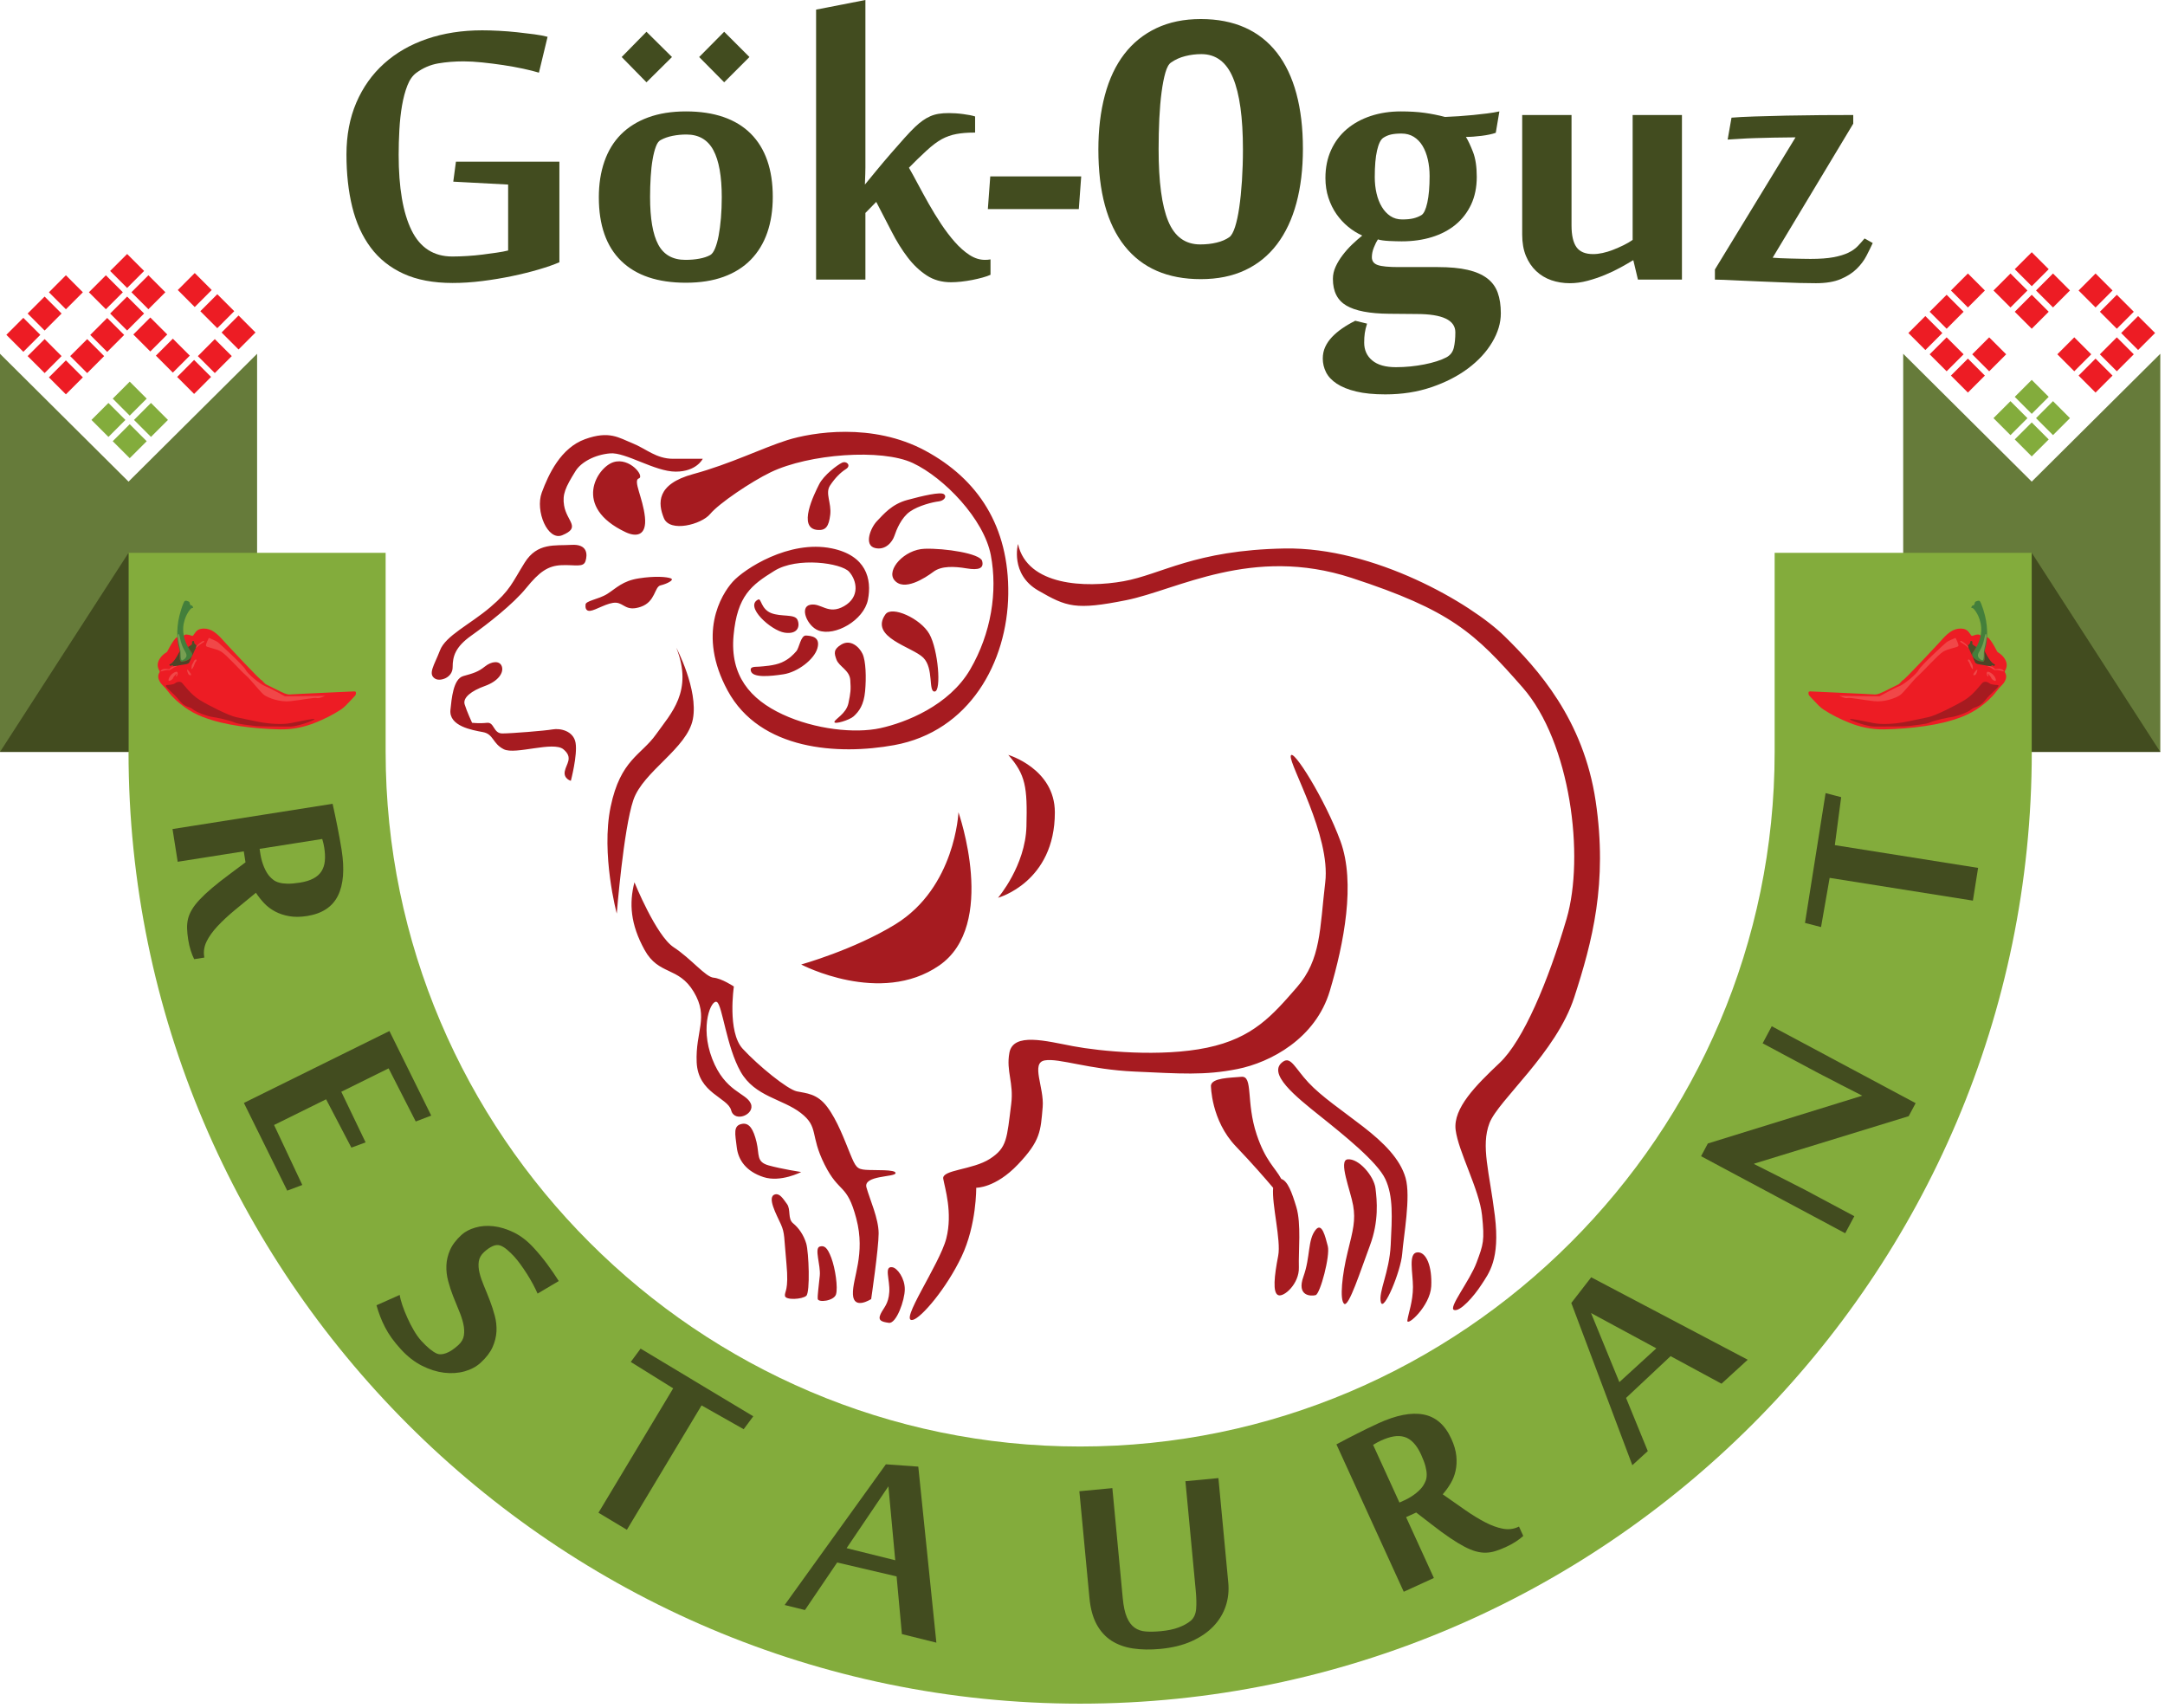 <svg width="341" height="269" viewBox="0 0 341 269" fill="none" xmlns="http://www.w3.org/2000/svg">
<path fill-rule="evenodd" clip-rule="evenodd" d="M0 55.715V118.416H40.495V55.715L20.245 75.847L0 55.715Z" fill="#667B3A"/>
<path fill-rule="evenodd" clip-rule="evenodd" d="M299.765 55.715V118.416H340.26V55.715L320.009 75.847L299.765 55.715Z" fill="#667B3A"/>
<path d="M80.034 29.065L71.393 28.609L71.812 25.464H88.107V41.304C87.221 41.684 86.135 42.061 84.846 42.44C83.557 42.82 82.156 43.167 80.641 43.483C79.125 43.8 77.565 44.057 75.961 44.26C74.357 44.461 72.797 44.563 71.281 44.563C68.25 44.563 65.672 44.076 63.55 43.104C61.427 42.131 59.703 40.755 58.378 38.973C57.052 37.192 56.086 35.065 55.479 32.588C54.872 30.113 54.57 27.359 54.57 24.327C54.57 21.297 55.089 18.575 56.122 16.161C57.159 13.749 58.617 11.695 60.5 10.004C62.38 8.312 64.635 7.017 67.263 6.12C69.891 5.224 72.784 4.775 75.943 4.775C76.724 4.775 77.602 4.8 78.576 4.851C79.547 4.901 80.508 4.976 81.456 5.079C82.404 5.179 83.299 5.287 84.146 5.4C84.992 5.515 85.693 5.645 86.247 5.797L84.885 11.444C84.227 11.243 83.401 11.033 82.404 10.819C81.404 10.604 80.357 10.416 79.258 10.249C78.159 10.085 77.06 9.948 75.961 9.833C74.862 9.72 73.883 9.663 73.023 9.663C71.609 9.663 70.276 9.771 69.026 9.984C67.776 10.2 66.62 10.697 65.56 11.481C64.977 11.912 64.51 12.58 64.156 13.491C63.802 14.399 63.526 15.443 63.323 16.616C63.12 17.791 62.982 19.055 62.906 20.407C62.831 21.757 62.792 23.077 62.792 24.367C62.792 29.544 63.469 33.511 64.82 36.264C66.172 39.019 68.312 40.395 71.242 40.395C71.977 40.395 72.753 40.369 73.573 40.317C74.393 40.268 75.203 40.192 75.997 40.092C76.794 39.991 77.539 39.889 78.234 39.788C78.93 39.688 79.529 39.575 80.034 39.448V29.065Z" fill="#424C1F"/>
<path d="M114.063 5.001L118.042 8.98L114.063 12.96L110.122 8.98L114.063 5.001ZM102.391 31.036C102.391 34.42 102.82 36.916 103.68 38.519C104.539 40.124 105.966 40.924 107.961 40.924C108.745 40.924 109.477 40.864 110.159 40.735C110.841 40.609 111.409 40.419 111.865 40.167C112.143 40.016 112.396 39.668 112.622 39.125C112.849 38.583 113.039 37.907 113.193 37.097C113.344 36.291 113.464 35.369 113.552 34.332C113.638 33.296 113.682 32.209 113.682 31.072C113.682 27.763 113.242 25.289 112.357 23.645C111.471 22.004 110.057 21.183 108.115 21.183C107.38 21.183 106.661 21.252 105.953 21.391C105.245 21.531 104.615 21.749 104.06 22.053C103.755 22.204 103.503 22.553 103.302 23.096C103.099 23.64 102.927 24.315 102.789 25.124C102.648 25.932 102.549 26.847 102.487 27.869C102.422 28.895 102.391 29.948 102.391 31.036ZM101.823 5.001L105.841 8.98L101.823 12.96L97.919 8.98L101.823 5.001ZM108.036 44.525C103.591 44.525 100.193 43.383 97.844 41.096C95.495 38.809 94.32 35.468 94.32 31.072C94.32 29.001 94.609 27.127 95.193 25.445C95.773 23.765 96.638 22.345 97.786 21.183C98.938 20.021 100.37 19.124 102.089 18.492C103.807 17.861 105.789 17.545 108.036 17.545C110.286 17.545 112.263 17.843 113.969 18.435C115.675 19.028 117.099 19.901 118.25 21.049C119.398 22.2 120.266 23.608 120.846 25.275C121.427 26.943 121.716 28.849 121.716 30.996C121.716 33.093 121.427 34.976 120.846 36.643C120.266 38.309 119.398 39.731 118.25 40.907C117.099 42.08 115.675 42.979 113.969 43.596C112.263 44.216 110.286 44.525 108.036 44.525Z" fill="#424C1F"/>
<path d="M136.307 44.033H128.539V1.516L136.307 1.14441e-05V25.653C136.307 25.804 136.307 26.045 136.307 26.373C136.307 26.703 136.3 27.044 136.287 27.397C136.276 27.752 136.263 28.079 136.251 28.381C136.237 28.685 136.229 28.913 136.229 29.065C136.787 28.381 137.424 27.605 138.143 26.735C138.864 25.861 139.596 24.997 140.344 24.137C141.088 23.28 141.795 22.479 142.464 21.731C143.133 20.987 143.695 20.4 144.151 19.969C144.581 19.567 144.984 19.231 145.361 18.967C145.743 18.7 146.133 18.479 146.536 18.303C146.943 18.125 147.377 17.999 147.844 17.924C148.312 17.847 148.849 17.809 149.456 17.809C149.784 17.809 150.143 17.823 150.536 17.847C150.927 17.872 151.312 17.912 151.693 17.963C152.071 18.013 152.424 18.071 152.752 18.131C153.081 18.195 153.36 18.264 153.585 18.341V20.88H153.435C152.375 20.88 151.44 20.956 150.631 21.107C149.82 21.257 149.065 21.524 148.357 21.903C147.648 22.281 146.836 22.895 145.915 23.74C144.989 24.587 144.076 25.479 143.164 26.412C143.571 27.119 144.036 27.971 144.568 28.969C145.099 29.968 145.667 31.004 146.273 32.076C146.88 33.151 147.528 34.212 148.224 35.26C148.919 36.308 149.639 37.255 150.383 38.101C151.131 38.949 151.901 39.631 152.695 40.148C153.492 40.667 154.305 40.924 155.14 40.924C155.265 40.924 155.412 40.919 155.576 40.907C155.74 40.893 155.883 40.875 156.011 40.849V43.275C155.683 43.425 155.265 43.572 154.76 43.709C154.255 43.849 153.711 43.975 153.131 44.091C152.549 44.203 151.969 44.291 151.388 44.355C150.807 44.416 150.276 44.449 149.797 44.449C148.331 44.449 147.049 44.091 145.951 43.369C144.852 42.648 143.852 41.703 142.956 40.525C142.06 39.352 141.219 38.001 140.437 36.473C139.653 34.944 138.847 33.384 138.013 31.793L136.307 33.536V44.033Z" fill="#424C1F"/>
<path d="M155.593 32.929L155.973 27.776H170.297L169.919 32.929H155.593Z" fill="#424C1F"/>
<path d="M220.853 34.559C221.559 34.559 222.148 34.503 222.613 34.388C223.08 34.275 223.504 34.104 223.885 33.876C224.263 33.649 224.572 32.992 224.812 31.907C225.052 30.82 225.171 29.429 225.171 27.739C225.171 26.803 225.077 25.925 224.888 25.105C224.697 24.284 224.421 23.571 224.055 22.964C223.687 22.357 223.225 21.884 222.671 21.541C222.113 21.2 221.471 21.031 220.739 21.031C220.08 21.031 219.533 21.083 219.091 21.183C218.648 21.284 218.239 21.461 217.859 21.713C217.455 21.991 217.132 22.655 216.892 23.703C216.651 24.749 216.533 26.147 216.533 27.889C216.533 28.8 216.627 29.657 216.817 30.467C217.004 31.275 217.283 31.981 217.651 32.588C218.015 33.195 218.465 33.675 218.995 34.028C219.525 34.381 220.145 34.559 220.853 34.559ZM218.197 62.108C216.38 62.108 214.845 61.956 213.596 61.652C212.345 61.351 211.328 60.939 210.547 60.421C209.763 59.904 209.2 59.303 208.859 58.621C208.517 57.94 208.345 57.219 208.345 56.463C208.345 55.803 208.473 55.197 208.725 54.643C208.979 54.087 209.333 53.569 209.788 53.088C210.241 52.609 210.777 52.153 211.397 51.724C212.017 51.296 212.705 50.891 213.463 50.512L215.32 50.968C215.143 51.523 215.023 52.023 214.96 52.464C214.895 52.905 214.867 53.405 214.867 53.961C214.867 55.123 215.288 56.057 216.135 56.764C216.981 57.471 218.223 57.825 219.867 57.825C220.624 57.825 221.383 57.788 222.14 57.712C222.897 57.636 223.629 57.528 224.337 57.389C225.044 57.252 225.697 57.087 226.288 56.897C226.883 56.707 227.395 56.5 227.825 56.272C228.432 55.944 228.817 55.444 228.981 54.775C229.143 54.105 229.225 53.291 229.225 52.332C229.225 50.411 227.192 49.451 223.127 49.451L218.804 49.413C215.723 49.388 213.476 48.959 212.061 48.124C210.645 47.292 209.94 45.889 209.94 43.919C209.94 43.261 210.083 42.619 210.375 41.987C210.664 41.355 211.039 40.743 211.495 40.148C211.947 39.556 212.444 38.999 212.989 38.48C213.533 37.964 214.056 37.503 214.561 37.097C213.777 36.745 213.039 36.284 212.345 35.715C211.651 35.145 211.039 34.483 210.507 33.725C209.976 32.968 209.555 32.109 209.236 31.148C208.921 30.189 208.763 29.153 208.763 28.041C208.763 26.4 209.059 24.928 209.656 23.628C210.247 22.325 211.077 21.227 212.137 20.329C213.197 19.433 214.452 18.745 215.905 18.264C217.361 17.785 218.932 17.545 220.624 17.545C222.039 17.545 223.291 17.62 224.375 17.771C225.463 17.924 226.536 18.137 227.596 18.416C228.28 18.391 229 18.352 229.757 18.303C230.515 18.252 231.273 18.189 232.031 18.113C232.788 18.036 233.52 17.956 234.228 17.867C234.937 17.779 235.58 17.672 236.161 17.545L235.593 20.916C235.009 21.12 234.265 21.277 233.356 21.391C232.447 21.505 231.627 21.563 230.895 21.563C231.247 22.141 231.621 22.937 232.012 23.948C232.403 24.959 232.599 26.26 232.599 27.852C232.599 29.493 232.301 30.947 231.711 32.209C231.113 33.473 230.293 34.536 229.247 35.393C228.197 36.252 226.952 36.903 225.512 37.345C224.072 37.787 222.495 38.007 220.776 38.007C220.219 38.007 219.564 37.987 218.804 37.951C218.049 37.913 217.455 37.831 217.025 37.704C216.823 38.007 216.613 38.424 216.4 38.955C216.184 39.484 216.077 40.003 216.077 40.508C216.077 41.115 216.388 41.525 217.004 41.74C217.624 41.955 218.719 42.061 220.283 42.061H226.46C228.331 42.061 229.895 42.207 231.159 42.497C232.421 42.788 233.444 43.231 234.228 43.824C235.009 44.416 235.567 45.169 235.895 46.079C236.223 46.988 236.389 48.075 236.389 49.339C236.389 50.852 235.935 52.375 235.025 53.904C234.116 55.432 232.851 56.803 231.236 58.013C229.616 59.228 227.697 60.212 225.476 60.971C223.252 61.729 220.828 62.108 218.197 62.108Z" fill="#424C1F"/>
<path d="M247.525 18.113V35.507C247.525 37.047 247.783 38.185 248.299 38.916C248.82 39.649 249.697 40.016 250.935 40.016C251.389 40.016 251.883 39.959 252.411 39.845C252.943 39.731 253.487 39.567 254.041 39.352C254.596 39.137 255.145 38.897 255.689 38.631C256.233 38.367 256.719 38.083 257.151 37.78V18.113H264.916V44.033H257.984L257.263 41H257.187C256.656 41.329 256.012 41.703 255.252 42.119C254.497 42.536 253.676 42.928 252.791 43.293C251.905 43.66 250.992 43.969 250.044 44.221C249.096 44.473 248.168 44.6 247.26 44.6C246.223 44.6 245.252 44.441 244.34 44.127C243.432 43.812 242.635 43.331 241.952 42.685C241.271 42.043 240.736 41.247 240.343 40.301C239.952 39.352 239.755 38.235 239.755 36.947V18.113H247.525Z" fill="#424C1F"/>
<path d="M272.723 18.531C273.609 18.455 274.82 18.391 276.361 18.341C277.903 18.289 279.567 18.245 281.364 18.207C283.156 18.171 284.981 18.145 286.837 18.131C288.695 18.12 290.383 18.113 291.897 18.113V19.476L279.205 40.583C279.455 40.609 279.848 40.635 280.377 40.66C280.908 40.685 281.471 40.704 282.064 40.716C282.659 40.729 283.233 40.743 283.788 40.755C284.343 40.768 284.799 40.773 285.153 40.773C286.643 40.773 287.856 40.685 288.788 40.508C289.725 40.332 290.497 40.097 291.104 39.807C291.708 39.517 292.2 39.177 292.58 38.784C292.957 38.393 293.325 37.981 293.679 37.553L294.965 38.272C294.689 38.879 294.361 39.548 293.981 40.281C293.604 41.013 293.085 41.703 292.427 42.347C291.771 42.991 290.932 43.525 289.908 43.956C288.885 44.385 287.591 44.6 286.023 44.6C285.291 44.6 284.419 44.588 283.408 44.563C282.397 44.537 281.351 44.499 280.265 44.449C279.179 44.399 278.091 44.355 277.007 44.316C275.919 44.279 274.908 44.233 273.973 44.184C273.039 44.133 272.231 44.095 271.549 44.071C270.867 44.044 270.388 44.033 270.109 44.033V42.44L282.804 21.636H282.309C281.276 21.636 280.257 21.649 279.26 21.676C278.263 21.7 277.323 21.725 276.437 21.749C275.552 21.776 274.744 21.813 274.012 21.864C273.277 21.916 272.648 21.953 272.116 21.979L272.723 18.531Z" fill="#424C1F"/>
<path fill-rule="evenodd" clip-rule="evenodd" d="M320.015 118.416C320.015 200.948 252.667 268.297 170.128 268.297C87.596 268.297 20.245 200.948 20.245 118.416V87.061H60.74V118.416C60.74 178.595 109.945 227.8 170.128 227.8C230.315 227.8 279.517 178.595 279.517 118.416V87.061H320.015V118.416Z" fill="#83AC3C"/>
<path d="M41.026 134.568C41.143 135.291 41.339 135.972 41.614 136.612C41.893 137.248 42.193 137.737 42.516 138.073C42.68 138.25 42.87 138.423 43.091 138.589C43.31 138.759 43.602 138.893 43.964 138.996C44.325 139.1 44.768 139.155 45.292 139.167C45.815 139.174 46.464 139.12 47.237 138.999C48.091 138.866 48.8 138.647 49.359 138.347C49.919 138.048 50.346 137.669 50.633 137.212C50.925 136.753 51.102 136.217 51.161 135.599C51.227 134.981 51.195 134.277 51.07 133.489C51.044 133.307 51 133.088 50.943 132.827C50.883 132.568 50.82 132.333 50.753 132.124L40.888 133.68L41.026 134.568ZM38.669 135.8L38.396 134.073L27.987 135.713L27.174 130.56L52.386 126.584C52.497 127.088 52.617 127.637 52.745 128.232C52.872 128.828 53 129.44 53.122 130.068C53.25 130.697 53.37 131.336 53.487 131.983C53.607 132.631 53.711 133.249 53.807 133.841C54.289 136.901 54.096 139.308 53.227 141.06C52.357 142.816 50.737 143.881 48.37 144.256C47.32 144.42 46.375 144.431 45.542 144.281C44.711 144.136 43.969 143.886 43.315 143.535C42.659 143.183 42.089 142.75 41.604 142.238C41.122 141.724 40.688 141.174 40.31 140.595C39.13 141.557 38.018 142.469 36.974 143.333C35.932 144.199 35.031 145.035 34.276 145.844C33.518 146.655 32.943 147.453 32.552 148.24C32.164 149.027 32.034 149.824 32.159 150.631L32.185 150.8L30.583 151.053C30.388 150.666 30.206 150.212 30.042 149.699C29.875 149.185 29.742 148.6 29.636 147.944C29.539 147.319 29.482 146.74 29.466 146.212C29.451 145.683 29.503 145.18 29.617 144.696C29.737 144.215 29.943 143.724 30.237 143.232C30.526 142.74 30.935 142.217 31.453 141.666C31.974 141.111 32.622 140.5 33.404 139.839C34.185 139.178 35.125 138.439 36.229 137.623L38.669 135.8Z" fill="#424C1F"/>
<path d="M45.242 187.505L38.414 173.693L61.336 162.368L67.919 175.685L65.482 176.615L61.208 168.25L53.755 171.933L57.583 179.904L55.344 180.732L51.362 173.12L43.167 177.167L47.612 186.612L45.242 187.505Z" fill="#424C1F"/>
<path d="M75.708 214.603C75.021 215.229 74.172 215.685 73.164 215.967C72.156 216.245 71.081 216.316 69.94 216.178C68.797 216.037 67.638 215.672 66.461 215.079C65.286 214.485 64.18 213.623 63.146 212.493C62.583 211.881 62.102 211.289 61.695 210.724C61.289 210.16 60.94 209.592 60.648 209.024C60.354 208.459 60.099 207.891 59.883 207.321C59.664 206.753 59.469 206.166 59.297 205.556L62.956 203.931C63.018 204.371 63.161 204.912 63.378 205.557C63.599 206.204 63.862 206.866 64.169 207.545C64.471 208.224 64.815 208.889 65.193 209.535C65.57 210.183 65.966 210.727 66.367 211.167C67.299 212.188 68.115 212.855 68.807 213.167C69.188 213.336 69.677 213.313 70.268 213.1C70.859 212.884 71.508 212.453 72.208 211.813C72.698 211.362 72.984 210.857 73.068 210.297C73.151 209.735 73.12 209.128 72.974 208.472C72.826 207.816 72.596 207.123 72.286 206.391C71.977 205.66 71.672 204.907 71.37 204.133C71.068 203.36 70.807 202.562 70.591 201.748C70.372 200.933 70.279 200.115 70.31 199.295C70.341 198.48 70.531 197.666 70.885 196.855C71.237 196.048 71.838 195.256 72.685 194.48C73.237 193.972 73.958 193.589 74.849 193.329C75.74 193.066 76.698 192.993 77.732 193.111C78.763 193.224 79.828 193.553 80.932 194.089C82.031 194.625 83.078 195.436 84.065 196.516C84.867 197.389 85.583 198.259 86.224 199.131C86.865 200 87.458 200.873 88.01 201.743L84.672 203.717C84.464 203.25 84.221 202.748 83.932 202.209C83.643 201.672 83.331 201.141 82.997 200.615C82.659 200.084 82.315 199.584 81.974 199.112C81.628 198.639 81.307 198.232 81.003 197.901C80.677 197.545 80.315 197.193 79.914 196.847C79.518 196.5 79.141 196.267 78.784 196.144C78.419 196.019 78.026 196.057 77.591 196.25C77.162 196.444 76.708 196.753 76.242 197.18C75.766 197.62 75.487 198.115 75.409 198.672C75.333 199.227 75.372 199.829 75.531 200.472C75.693 201.115 75.927 201.803 76.237 202.535C76.547 203.267 76.852 204.027 77.154 204.811C77.456 205.597 77.716 206.396 77.932 207.215C78.151 208.029 78.237 208.852 78.198 209.683C78.151 210.511 77.945 211.339 77.576 212.166C77.201 212.991 76.581 213.803 75.708 214.603Z" fill="#424C1F"/>
<path d="M94.263 238.227L106.029 218.639L99.349 214.483L100.898 212.384L118.646 223.043L117.135 225.076L110.5 221.327L98.737 240.915L94.263 238.227Z" fill="#424C1F"/>
<path d="M141.005 245.712L139.929 234.071L133.344 243.811L141.005 245.712ZM142.055 257.341L141.219 248.259L131.857 246.066L126.784 253.553L123.586 252.761L139.531 230.603L144.636 230.969L147.484 258.691L142.055 257.341Z" fill="#424C1F"/>
<path d="M193.059 252.931C192.668 254.105 192.028 255.162 191.137 256.1C190.249 257.035 189.107 257.821 187.713 258.453C186.317 259.086 184.667 259.493 182.76 259.674C181.184 259.824 179.749 259.797 178.452 259.605C177.156 259.409 176.025 259 175.064 258.384C174.101 257.761 173.323 256.904 172.725 255.805C172.129 254.709 171.755 253.329 171.596 251.674L170.005 234.844L175.203 234.355L176.84 251.68C176.96 252.956 177.173 253.961 177.487 254.691C177.796 255.423 178.2 255.964 178.695 256.321C179.187 256.674 179.777 256.881 180.468 256.931C181.159 256.983 181.952 256.967 182.848 256.881C183.943 256.778 184.877 256.584 185.651 256.29C186.427 256 187.061 255.647 187.559 255.232C188.052 254.803 188.331 254.185 188.4 253.386C188.463 252.584 188.444 251.62 188.337 250.493L186.711 233.267L191.908 232.774L193.463 249.256C193.583 250.532 193.449 251.759 193.059 252.931Z" fill="#424C1F"/>
<path d="M221.233 236.256C221.903 235.948 222.507 235.579 223.047 235.139C223.585 234.702 223.976 234.279 224.213 233.879C224.337 233.672 224.455 233.444 224.556 233.185C224.659 232.931 224.711 232.612 224.713 232.235C224.716 231.86 224.651 231.42 224.517 230.912C224.388 230.404 224.159 229.795 223.833 229.081C223.476 228.295 223.075 227.672 222.637 227.215C222.2 226.756 221.721 226.445 221.2 226.292C220.679 226.136 220.113 226.111 219.501 226.215C218.892 226.319 218.223 226.54 217.5 226.871C217.333 226.948 217.132 227.05 216.897 227.174C216.661 227.3 216.449 227.423 216.271 227.543L220.421 236.628L221.233 236.256ZM223.059 238.196L221.468 238.923L225.845 248.505L221.099 250.674L210.495 227.464C210.947 227.22 211.447 226.953 211.984 226.672C212.523 226.39 213.077 226.105 213.653 225.816C214.223 225.524 214.804 225.238 215.397 224.948C215.987 224.66 216.556 224.391 217.101 224.144C219.919 222.855 222.288 222.393 224.213 222.761C226.135 223.126 227.599 224.399 228.591 226.579C229.036 227.548 229.296 228.453 229.38 229.295C229.463 230.133 229.421 230.917 229.257 231.641C229.099 232.366 228.831 233.032 228.465 233.636C228.107 234.243 227.695 234.805 227.236 235.327C228.479 236.204 229.659 237.029 230.771 237.803C231.88 238.573 232.929 239.217 233.916 239.729C234.897 240.24 235.825 240.576 236.684 240.74C237.544 240.904 238.348 240.819 239.091 240.48L239.249 240.407L239.924 241.884C239.601 242.178 239.213 242.472 238.763 242.769C238.312 243.066 237.785 243.352 237.181 243.631C236.604 243.893 236.064 244.103 235.559 244.261C235.055 244.42 234.555 244.505 234.056 244.521C233.561 244.538 233.039 244.469 232.487 244.321C231.932 244.172 231.317 243.92 230.643 243.568C229.973 243.217 229.213 242.756 228.364 242.18C227.515 241.608 226.552 240.902 225.473 240.057L223.059 238.196Z" fill="#424C1F"/>
<path d="M152.243 89.51C154.159 89.83 155.011 89.51 154.691 88.338C154.37 87.166 148.831 86.316 145.636 86.421C142.438 86.528 139.599 89.726 140.842 91.324C142.334 93.24 145.743 91.002 147.019 90.045C148.298 89.085 150.323 89.192 152.243 89.51ZM139.456 96.757C136.899 100.38 143.716 101.87 145.422 103.574C147.126 105.278 146.167 109.008 147.232 108.902C148.3 108.796 147.766 102.296 146.38 99.845C144.995 97.396 140.456 95.338 139.456 96.757ZM123.581 99.633C125.712 99.952 126.032 98.566 125.605 97.608C125.18 96.649 123.047 97.182 121.448 96.544C119.852 95.904 119.907 94.182 119.425 94.412C117.188 95.478 121.448 99.313 123.581 99.633ZM204.179 190.086C203.487 187.8 202.826 185.977 201.81 185.662C200.838 183.857 199.326 182.853 197.93 178.662C196.216 173.519 197.416 169.405 195.528 169.577C193.643 169.745 190.9 169.745 190.728 170.946C190.728 170.946 190.727 176.433 194.671 180.548C197.228 183.217 199.346 185.66 200.526 187.056C200.296 189.704 201.796 195.313 201.323 197.758C200.7 200.954 200.424 203.592 201.323 203.962C202.219 204.334 204.662 202.154 204.58 199.597C204.5 197.04 204.979 192.725 204.179 190.086ZM100.62 75.34C101.579 75.02 99.183 71.984 96.626 72.782C94.068 73.582 90.073 79.816 98.542 83.81C100.159 84.573 101.899 84.449 101.579 81.413C101.258 78.377 99.662 75.658 100.62 75.34ZM157.196 141.383C157.196 141.383 166.162 138.946 166.146 127.92C166.134 121.03 158.808 118.885 158.808 118.885C161.542 121.997 161.831 123.924 161.67 130.136C161.511 136.346 157.196 141.383 157.196 141.383ZM141.022 145.564C134.5 149.574 126.191 151.892 126.191 151.892C126.191 151.892 138.656 158.444 147.924 152.053C157.196 145.66 150.962 127.92 150.962 127.92C150.962 127.92 150.482 139.745 141.022 145.564ZM207.216 193.683C205.94 195.282 206.419 197.917 205.299 201.034C204.179 204.152 206.498 204.152 207.216 203.962C207.938 203.774 209.534 197.758 209.135 196.241C208.734 194.722 208.211 192.441 207.216 193.683ZM223.268 197.222C221.75 197.302 222.55 200.417 222.55 202.686C222.55 204.954 221.831 206.811 221.67 207.93C221.51 209.048 225.266 205.69 225.427 202.577C225.586 199.46 224.662 197.149 223.268 197.222ZM212.258 182.577C210.75 182.736 212.731 187.529 213.13 189.848C213.531 192.165 213.13 193.683 212.258 197.199C211.391 200.714 210.976 204.678 211.703 205.318C212.432 205.957 214.328 199.995 215.768 196.16C217.206 192.324 216.886 189.048 216.646 187.132C216.406 185.214 214.01 182.392 212.258 182.577ZM214.676 177.411C211.372 174.853 208.176 172.722 206.086 170.485C203.995 168.245 203.331 166.348 202.104 167.181C199.44 168.993 204.127 172.722 207.856 175.704C211.588 178.689 216.914 182.949 218.192 185.67C219.471 188.392 219.258 191.686 219.044 196.056C218.831 200.422 217.07 203.464 217.498 205.085C217.924 206.709 220.64 200.209 220.856 197.438C221.067 194.668 222.239 188.49 221.388 185.506C220.534 182.524 217.979 179.965 214.676 177.411ZM247.952 157.061C250.791 148.321 253.244 139.053 251.326 126.161C249.408 113.269 242.164 105.278 236.943 100.164C231.722 95.052 216.487 86.121 202.315 86.377C188.143 86.633 182.922 90.47 176.958 91.536C170.992 92.601 161.826 92.28 160.336 85.674C160.336 85.674 159.058 90.424 163.534 93.002C168.008 95.582 169.394 96.116 177.386 94.517C185.375 92.92 197.2 85.888 212.864 91.002C228.526 96.116 232.255 99.632 239.82 108.262C247.383 116.892 249.619 134.897 246.744 144.699C243.867 154.504 239.927 163.878 236.195 167.394C232.468 170.911 228.843 174.532 229.271 177.941C229.695 181.353 233 187.316 233.427 191.365C233.851 195.414 233.638 195.946 232.572 198.824C231.51 201.701 228.064 205.977 229.023 206.297C229.982 206.617 232.148 204.152 233.32 202.34C234.49 200.529 236.302 198.397 235.45 191.472C234.599 184.548 233.214 180.501 234.599 176.876C235.984 173.253 245.115 165.795 247.952 157.061ZM209.455 156.048C211.692 148.534 213.531 139.026 211.132 132.474C208.734 125.921 203.542 117.612 203.302 119.049C203.062 120.488 209.615 131.594 208.734 138.946C207.856 146.299 208.096 151.092 204.26 155.488C200.424 159.883 197.388 163.477 190.116 164.995C182.846 166.514 173.258 165.556 169.02 164.756C164.787 163.96 159.584 162.524 158.982 165.805C158.451 168.717 159.694 170.512 159.274 173.84C158.579 179.34 158.634 180.738 155.918 182.495C153.2 184.253 148.323 184.204 148.566 185.629C148.806 187.05 150.084 190.966 149.044 195.042C148.006 199.118 141.415 208.488 143.811 207.85C145.131 207.499 149.044 202.952 151.44 197.917C153.839 192.883 153.76 187.05 153.76 187.05C153.76 187.05 156.766 187.132 160.336 183.376C163.907 179.621 163.902 178.118 164.227 174.345C164.492 171.282 162.311 167.394 164.547 166.995C166.784 166.594 171.5 168.433 178.69 168.753C185.883 169.072 189.719 169.392 194.911 168.353C200.107 167.313 207.216 163.558 209.455 156.048ZM140.56 199.57C139.18 199.348 140.196 201.537 140.068 203.472C139.94 205.409 139.18 205.916 138.703 206.93C138.23 207.946 138.831 208.169 140.006 208.325C141.178 208.482 142.511 204.773 142.511 203.028C142.511 201.283 141.328 199.694 140.56 199.57ZM129.12 196.311C128.217 196.569 129.282 199.25 129.12 200.902C128.962 202.553 128.748 203.938 128.8 204.553C128.855 205.168 131.358 204.897 131.678 203.832C131.998 202.766 131.571 199.782 130.932 198.078C130.292 196.373 129.795 196.121 129.12 196.311ZM124.912 192.644C124.032 191.925 124.592 190.488 123.954 189.607C123.313 188.73 122.816 187.933 122.115 188.089C120.678 188.411 122.355 191.365 122.995 192.805C123.633 194.244 123.474 194.802 123.873 199.037C124.271 203.272 123.553 203.353 123.633 204.072C123.714 204.79 126.35 204.632 126.99 204.072C127.628 203.512 127.389 197.199 126.99 195.842C126.589 194.482 125.79 193.362 124.912 192.644ZM126.191 184.574C126.191 184.574 123.074 184.094 121.076 183.534C119.079 182.974 119.639 181.857 119.159 179.86C118.68 177.862 118.027 176.807 116.922 176.982C115.404 177.222 115.803 178.581 116.042 180.66C116.282 182.736 117.56 184.493 120.261 185.373C122.959 186.25 126.191 184.574 126.191 184.574ZM141.052 184.761C141.159 184.121 137.751 184.334 136.36 184.228C134.97 184.121 134.766 183.8 133.891 181.67C133.016 179.537 131.891 176.449 130.292 174.318C128.693 172.189 126.99 172.189 125.498 171.868C124.006 171.55 119.425 167.818 116.974 165.157C114.524 162.493 115.589 155.356 115.589 155.356C115.589 155.356 113.672 154.077 112.394 153.969C111.115 153.862 108.878 150.988 106.107 149.176C103.336 147.362 99.928 138.946 99.928 138.946C99.076 142.248 99.29 145.553 101.527 149.6C103.764 153.652 106.852 152.157 109.274 156.206C111.696 160.256 109.516 162.386 109.73 167.288C109.943 172.189 114.631 172.826 115.162 174.853C115.696 176.876 118.998 175.49 118.253 173.788C117.508 172.081 114.204 171.974 112.18 166.753C110.157 161.534 112.074 157.272 112.925 157.805C113.779 158.34 114.417 164.837 116.654 168.78C118.894 172.722 123.261 173.04 126.139 175.28C129.014 177.517 127.521 178.689 129.865 183.376C132.208 188.064 133.383 186.25 134.872 191.9C136.366 197.545 134.235 201.274 134.342 203.832C134.446 206.389 137.216 204.577 137.216 204.577C137.216 204.577 138.391 196.586 138.391 194.244C138.391 191.9 137.006 188.914 136.472 186.999C135.938 185.078 140.946 185.4 141.052 184.761ZM109.136 113.225C110.006 108.585 106.524 102.009 106.524 102.009C109.232 108.876 105.654 112.356 103.334 115.644C101.011 118.93 97.725 119.606 96.178 127.053C94.631 134.5 97.144 143.878 97.144 143.878C97.144 143.878 98.209 130.534 99.756 125.99C101.303 121.445 108.266 117.868 109.136 113.225ZM87.037 114.868C85.863 115.08 80.537 115.506 79.11 115.506C77.683 115.506 77.873 113.696 76.701 113.83C75.532 113.964 74.357 113.83 74.357 113.83C74.357 113.83 73.506 111.992 73.186 110.925C72.865 109.861 74.251 108.794 76.381 108.029C78.513 107.262 79.365 105.918 79.045 104.96C78.724 104 77.446 104.106 76.381 104.96C75.318 105.812 74.571 106.025 72.972 106.469C71.373 106.913 71.131 110.084 70.948 111.778C70.672 114.358 74.357 114.974 76.063 115.293C77.769 115.613 77.555 117.106 79.365 118.002C81.178 118.9 87.144 116.678 88.74 118.002C90.339 119.328 89.167 120.301 88.954 121.473C88.74 122.646 89.912 122.965 89.912 122.965C89.912 122.965 90.98 118.916 90.659 116.997C90.339 115.08 88.209 114.654 87.037 114.868ZM89.993 85.808C87.436 85.968 84.639 85.408 82.641 88.604C80.644 91.801 80.404 92.92 77.206 95.637C74.011 98.353 70.175 100.112 69.297 102.429C68.417 104.746 67.3 106.184 68.576 106.904C69.347 107.336 71.295 106.744 71.295 105.065C71.295 103.386 71.693 101.894 74.251 100.084C76.808 98.273 80.803 95.157 82.881 92.601C84.959 90.044 86.316 89.084 88.474 89.004C90.631 88.925 91.889 89.404 92.219 88.365C92.55 87.325 92.55 85.646 89.993 85.808ZM100.941 95.557C103.258 94.758 103.066 92.406 104.042 92.184C105.016 91.961 106.295 91.322 105.654 91.082C105.016 90.841 103.178 90.682 100.62 91.082C98.063 91.48 97.105 92.602 95.665 93.52C94.227 94.437 92.055 94.606 92.23 95.317C92.23 95.317 92.071 96.276 92.948 96.196C93.829 96.116 95.745 94.837 97.024 94.917C98.303 94.997 98.623 96.357 100.941 95.557ZM118.279 105.705C118.6 106.744 121.209 106.53 123.422 106.184C125.633 105.838 128.243 103.868 128.748 102.082C129.253 100.298 127.816 100.137 126.964 100.085C126.11 100.033 125.899 102.029 125.42 102.562C124.941 103.096 124.326 103.786 123.128 104.321C121.93 104.853 120.172 104.93 119.586 104.985C119.001 105.04 118.029 104.89 118.279 105.705ZM131.424 113.696C131.383 114.134 133.798 113.405 134.446 112.817C135.312 112.032 136.058 111.018 136.258 108.861C136.459 106.704 136.378 104.106 135.86 102.982C135.339 101.858 133.948 100.624 132.503 101.509C131.263 102.269 131.37 102.852 131.743 103.868C132.156 104.985 133.815 105.533 133.924 107.09C134.034 108.649 133.982 109.061 133.634 110.738C133.284 112.417 131.464 113.256 131.424 113.696ZM148.656 77.816C148.112 77.434 145.342 78.072 142.886 78.742C140.427 79.412 139.154 81.006 138.134 82.058C137.112 83.112 136.03 85.856 137.812 86.301C139.472 86.716 140.555 85.344 140.875 84.386C141.194 83.43 141.959 81.517 143.331 80.56C144.7 79.602 146.967 79.06 147.828 78.965C148.688 78.87 149.2 78.2 148.656 77.816ZM133.254 73.862C134.112 73.318 133.347 72.522 132.615 72.873C131.88 73.224 129.745 74.818 129.011 76.285C128.277 77.753 125.495 83.249 128.818 83.461C130.063 83.542 130.542 82.92 130.766 81.069C130.987 79.218 129.936 77.678 130.732 76.468C131.53 75.257 132.391 74.405 133.254 73.862ZM104.563 81.592C105.503 83.904 110.485 82.602 111.857 80.941C113.23 79.281 118.308 75.856 121.391 74.37C127.389 71.48 138.87 70.612 143.782 72.924C148.694 75.233 154.978 81.736 156.063 87.441C157.144 93.149 156.134 99.72 152.811 105.426C149.487 111.132 142.626 113.805 138.654 114.672C134.68 115.538 128.399 114.888 123.269 112.505C118.139 110.121 114.964 106.365 115.54 100.082C116.118 93.797 118.357 92.137 121.969 89.897C125.581 87.658 132.514 88.669 133.743 90.042C134.972 91.414 135.478 94.014 132.948 95.458C130.42 96.904 129.336 94.88 127.602 95.244C125.868 95.604 127.17 98.637 128.904 99.286C131.506 100.262 136.055 97.698 136.703 94.448C137.352 91.198 136.44 87.47 130.998 86.358C124.279 84.985 117.201 89.608 115.396 91.63C113.592 93.654 109.769 99.83 114.602 108.75C119.73 118.212 132.082 118.933 140.82 117.348C152.722 115.188 158.662 104.27 158.806 93.582C158.951 82.892 154.039 75.452 145.732 70.974C137.424 66.497 127.891 68.085 123.993 69.313C120.094 70.542 115.037 73.069 109.186 74.658C103.334 76.248 103.623 79.281 104.563 81.592ZM88.558 84.289C91.576 83.036 89.277 82.161 88.847 79.602C88.558 77.864 89.042 76.758 90.659 74.169C91.513 72.8 93.641 71.612 96.092 71.398C98.545 71.186 103.126 74.274 106.428 74.274C109.73 74.274 110.688 72.25 110.688 72.25C110.688 72.25 108.665 72.25 106.001 72.25C103.339 72.25 101.738 70.652 99.61 69.8C97.477 68.948 95.985 67.774 92.149 69.161C88.316 70.546 86.396 74.701 85.331 77.577C84.266 80.454 86.266 85.245 88.558 84.289Z" fill="#A61B20"/>
<path d="M260.883 212.339L250.599 206.784L255.059 217.662L260.883 212.339ZM271.148 217.909L263.127 213.571L256.113 220.15L259.536 228.521L257.104 230.745L247.489 205.196L250.624 201.15L275.277 214.136L271.148 217.909Z" fill="#424C1F"/>
<path d="M300.629 175.779L276.307 183.25L276.273 183.316C277.611 183.993 278.843 184.615 279.976 185.18C280.452 185.417 280.935 185.66 281.413 185.907C281.895 186.155 282.34 186.384 282.747 186.592C283.156 186.8 283.509 186.983 283.817 187.133C284.121 187.286 284.34 187.399 284.471 187.472L292.067 191.532L290.632 194.217L267.927 182.084L268.997 180.079L293.288 172.56L293.299 172.54C292.064 171.917 290.916 171.332 289.851 170.781C289.395 170.54 288.935 170.297 288.468 170.057C288.001 169.816 287.559 169.59 287.135 169.373C286.713 169.157 286.325 168.953 285.973 168.767C285.621 168.579 285.335 168.426 285.116 168.308L277.627 164.305L279.061 161.617L301.723 173.729L300.629 175.779Z" fill="#424C1F"/>
<path d="M310.744 141.833L288.179 138.25L286.823 145.999L284.296 145.344L287.541 124.9L289.995 125.541L288.997 133.095L311.561 136.678L310.744 141.833Z" fill="#424C1F"/>
<path fill-rule="evenodd" clip-rule="evenodd" d="M320.015 87.061L340.26 118.416H320.015V87.061ZM20.245 87.061L0 118.416H20.245V87.061Z" fill="#424C1F"/>
<path fill-rule="evenodd" clip-rule="evenodd" d="M35.266 100.981C34.792 100.448 34.315 99.916 33.721 99.511C33.208 99.16 32.641 98.968 32.008 98.989C31.484 99.007 31.044 99.191 30.742 99.641C30.648 99.78 30.542 99.908 30.445 100.045C30.378 100.145 30.305 100.165 30.188 100.117C29.94 100.016 29.682 99.943 29.412 99.929C29.24 99.921 29.078 99.955 28.951 100.08C28.953 100.12 27.951 100.585 27.924 100.335C27.662 100.457 27.497 100.683 27.336 100.909C26.961 101.435 26.651 101.997 26.362 102.571C26.323 102.645 26.276 102.7 26.201 102.743C25.768 103.001 25.409 103.336 25.141 103.765C24.755 104.389 24.734 105.023 25.12 105.656C25.174 105.747 25.169 105.805 25.114 105.896C24.826 106.363 24.888 106.832 25.138 107.292C25.26 107.52 25.417 107.728 25.607 107.905C25.932 108.209 26.214 108.552 26.482 108.908C27.214 109.871 28.112 110.664 29.088 111.368C29.953 111.992 30.886 112.495 31.88 112.883C33.766 113.619 35.729 114.052 37.727 114.344C39.857 114.655 41.997 114.825 44.154 114.864C46.086 114.896 47.93 114.511 49.714 113.788C51.096 113.228 52.427 112.572 53.675 111.755C54.255 111.375 54.703 110.859 55.172 110.364C55.425 110.095 55.677 109.825 55.927 109.555C56.031 109.44 56.06 109.293 56.065 109.147C56.075 108.96 55.987 108.877 55.8 108.884C55.107 108.913 54.414 108.945 53.721 108.976C51.654 109.072 49.586 109.167 47.518 109.265C46.911 109.293 46.305 109.331 45.7 109.364C45.388 109.383 45.096 109.305 44.812 109.196C44.237 108.976 42.169 107.893 41.857 107.755C41.727 107.697 41.193 107.052 41.193 107.105C41.193 107.359 35.682 101.449 35.266 100.981Z" fill="#ED1C24"/>
<path fill-rule="evenodd" clip-rule="evenodd" d="M26.549 107.071C26.552 107.061 26.552 107.037 26.557 107.012C26.648 106.503 27.229 105.907 27.74 105.796C27.846 105.773 27.917 105.812 27.964 105.904C28.036 106.041 27.961 106.376 27.838 106.476C27.812 106.497 27.789 106.523 27.758 106.507C27.721 106.489 27.716 106.451 27.724 106.415C27.737 106.344 27.763 106.279 27.799 106.217C27.815 106.187 27.841 106.149 27.805 106.123C27.763 106.091 27.745 106.136 27.721 106.161C27.664 106.231 27.602 106.296 27.544 106.369C27.451 106.492 27.32 106.591 27.276 106.749C27.227 106.94 26.878 107.22 26.682 107.224C26.588 107.227 26.542 107.184 26.549 107.071Z" fill="#DF282B"/>
<path fill-rule="evenodd" clip-rule="evenodd" d="M30.167 105.209C30.185 105.005 30.18 104.789 30.289 104.62C30.391 104.467 30.458 104.301 30.536 104.137C30.578 104.047 30.641 103.967 30.727 103.907C30.779 103.869 30.836 103.817 30.901 103.873C30.961 103.924 30.964 103.999 30.938 104.069C30.924 104.105 30.898 104.141 30.872 104.169C30.75 104.296 30.685 104.453 30.63 104.617C30.555 104.844 30.464 105.061 30.326 105.257C30.292 105.303 30.258 105.369 30.201 105.352C30.128 105.333 30.185 105.256 30.167 105.209Z" fill="#DF282B"/>
<path fill-rule="evenodd" clip-rule="evenodd" d="M30.078 106.256C30.088 106.336 30.047 106.36 29.979 106.347C29.846 106.32 29.737 106.255 29.667 106.133C29.57 105.964 29.521 105.779 29.474 105.593C29.466 105.557 29.44 105.511 29.487 105.485C29.526 105.463 29.565 105.489 29.594 105.516C29.779 105.68 29.893 105.9 30.039 106.096C30.068 106.137 30.065 106.203 30.078 106.256Z" fill="#DF282B"/>
<path fill-rule="evenodd" clip-rule="evenodd" d="M27.924 100.335C27.951 100.585 27.982 100.835 28 101.085C28.023 101.488 28.154 101.867 28.25 102.252C28.276 102.351 28.297 102.449 28.318 102.547C28.354 102.609 28.341 102.677 28.333 102.74C28.292 103.052 28.318 103.367 28.31 103.679C28.305 103.801 28.341 103.916 28.383 104.031C28.435 104.173 28.531 104.229 28.674 104.212C29.169 104.152 29.628 104.011 29.997 103.647C30.086 103.559 30.125 103.436 30.227 103.361V103.364C30.219 103.321 30.242 103.285 30.253 103.247C30.315 103.075 30.294 102.905 30.185 102.763C29.971 102.487 29.784 102.195 29.62 101.888C29.302 101.364 29.102 100.793 28.964 100.2C28.953 100.161 28.953 100.12 28.951 100.08C28.768 99.213 28.838 98.361 29.117 97.524C29.305 96.955 29.581 96.428 29.964 95.963C30.065 95.84 30.182 95.748 30.344 95.739C30.43 95.733 30.44 95.688 30.406 95.629C30.326 95.492 30.299 95.295 30.065 95.336C30.034 95.34 30 95.321 29.995 95.289C29.977 95.163 29.867 95.067 29.864 94.939C29.864 94.828 29.802 94.775 29.719 94.731C29.698 94.721 29.68 94.712 29.662 94.704C29.169 94.516 29.068 94.559 28.864 95.061C28.614 95.681 28.419 96.319 28.258 96.967C27.992 98.039 27.888 99.127 27.932 100.228C27.932 100.264 27.927 100.299 27.924 100.335Z" fill="#437F3B"/>
<path fill-rule="evenodd" clip-rule="evenodd" d="M30.227 103.361C30.125 103.436 30.086 103.559 29.997 103.647C29.628 104.011 29.169 104.152 28.674 104.212C28.531 104.229 28.435 104.173 28.383 104.031C28.341 103.916 28.305 103.801 28.31 103.679C28.318 103.367 28.292 103.052 28.333 102.74C28.341 102.677 28.354 102.609 28.318 102.547C28.021 103.08 27.753 103.631 27.364 104.105C27.195 104.309 27.018 104.503 26.766 104.604C26.706 104.628 26.659 104.651 26.698 104.719C26.737 104.788 26.758 104.893 26.88 104.857C26.935 104.84 26.99 104.808 27.047 104.793C27.253 104.737 27.253 104.739 27.247 104.956C27.359 104.939 27.469 104.92 27.581 104.901C27.599 104.881 27.62 104.883 27.643 104.891C27.672 104.885 27.706 104.88 27.737 104.876C27.878 104.848 28.018 104.82 28.156 104.792C28.471 104.741 28.784 104.688 29.099 104.636C29.315 104.603 29.526 104.571 29.708 104.436C29.74 104.412 29.781 104.401 29.799 104.359C29.938 104.024 30.112 103.707 30.227 103.361Z" fill="#4D4427"/>
<path fill-rule="evenodd" clip-rule="evenodd" d="M29.62 101.888C29.784 102.195 29.971 102.487 30.185 102.763C30.294 102.905 30.315 103.075 30.253 103.247C30.242 103.285 30.219 103.321 30.227 103.364C30.424 102.995 30.568 102.601 30.75 102.224C30.786 102.147 30.828 102.072 30.867 101.997C30.896 101.924 30.927 101.852 30.956 101.779C30.935 101.601 30.792 101.507 30.685 101.391C30.62 101.321 30.576 101.261 30.576 101.157C30.576 101.069 30.591 100.933 30.435 100.943C30.294 100.952 30.208 101.068 30.245 101.207C30.289 101.372 30.237 101.483 30.099 101.58C29.945 101.692 29.792 101.805 29.62 101.888Z" fill="#4B4F28"/>
<path fill-rule="evenodd" clip-rule="evenodd" d="M26.549 107.071C26.542 107.184 26.588 107.227 26.682 107.224C26.878 107.22 27.227 106.94 27.276 106.749C27.32 106.591 27.451 106.492 27.544 106.369C27.602 106.296 27.664 106.231 27.721 106.161C27.745 106.136 27.763 106.091 27.805 106.123C27.841 106.149 27.815 106.187 27.799 106.217C27.763 106.279 27.737 106.344 27.724 106.415C27.716 106.451 27.721 106.489 27.758 106.507C27.789 106.523 27.812 106.497 27.838 106.476C27.961 106.376 28.036 106.041 27.964 105.904C27.917 105.812 27.846 105.773 27.74 105.796C27.229 105.907 26.648 106.503 26.557 107.012C26.552 107.037 26.552 107.061 26.549 107.071Z" fill="#F14748"/>
<path fill-rule="evenodd" clip-rule="evenodd" d="M27.581 104.901C27.469 104.92 27.359 104.939 27.247 104.956C27.047 105.055 26.854 105.167 26.721 105.352C26.677 105.413 26.62 105.388 26.57 105.38C26.307 105.339 26.047 105.323 25.784 105.369C25.568 105.408 25.383 105.495 25.268 105.74C25.497 105.685 25.693 105.636 25.893 105.593C26.146 105.541 26.398 105.484 26.659 105.536C26.729 105.551 26.773 105.505 26.823 105.472C27.146 105.243 27.484 105.044 27.862 104.915C27.844 104.825 27.776 104.899 27.737 104.876C27.706 104.88 27.672 104.885 27.643 104.891C27.622 104.893 27.602 104.897 27.581 104.901Z" fill="#F14748"/>
<path fill-rule="evenodd" clip-rule="evenodd" d="M30.167 105.209C30.185 105.256 30.128 105.333 30.201 105.352C30.258 105.369 30.292 105.303 30.326 105.257C30.464 105.061 30.555 104.844 30.63 104.617C30.685 104.453 30.75 104.296 30.872 104.169C30.898 104.141 30.924 104.105 30.938 104.069C30.964 103.999 30.961 103.924 30.901 103.873C30.836 103.817 30.779 103.869 30.727 103.907C30.641 103.967 30.578 104.047 30.536 104.137C30.458 104.301 30.391 104.467 30.289 104.62C30.18 104.789 30.185 105.005 30.167 105.209Z" fill="#F14748"/>
<path fill-rule="evenodd" clip-rule="evenodd" d="M30.956 101.779C30.927 101.852 30.896 101.924 30.867 101.997C30.896 102.045 30.919 102.004 30.935 101.987C31.253 101.64 31.651 101.403 32.039 101.151C32.094 101.116 32.214 101.103 32.151 100.997C32.091 100.899 32 100.929 31.914 100.983C31.557 101.203 31.216 101.443 30.956 101.779Z" fill="#F14748"/>
<path fill-rule="evenodd" clip-rule="evenodd" d="M30.078 106.256C30.065 106.203 30.068 106.137 30.039 106.096C29.893 105.9 29.779 105.68 29.594 105.516C29.565 105.489 29.526 105.463 29.487 105.485C29.44 105.511 29.466 105.557 29.474 105.593C29.521 105.779 29.57 105.964 29.667 106.133C29.737 106.255 29.846 106.32 29.979 106.347C30.047 106.36 30.088 106.336 30.078 106.256Z" fill="#F14748"/>
<path fill-rule="evenodd" clip-rule="evenodd" d="M26.279 107.884C26.279 107.884 27.279 107.847 27.536 107.625C27.797 107.404 28.349 107.219 28.682 107.552C29.016 107.884 30.049 109.364 31.417 110.213C32.784 111.063 36.073 112.725 37.219 112.947C38.364 113.169 40.102 113.576 41.175 113.76C42.245 113.945 44.352 114.167 45.831 113.871C47.307 113.576 49.638 113.057 49.526 113.28C49.414 113.503 46.755 114.425 45.719 114.425C44.685 114.425 40.656 114.425 40.065 114.315C39.474 114.204 37.625 114.093 36.888 113.76C36.148 113.428 34.078 112.984 33.45 112.911C32.823 112.837 30.974 112.208 30.419 111.728C29.864 111.248 29.125 111.432 28.24 110.287C27.352 109.14 25.614 107.959 26.279 107.884Z" fill="#A61B20"/>
<path fill-rule="evenodd" clip-rule="evenodd" d="M28.328 100.381C28.542 101.461 28.776 101.887 28.977 102.288C29.177 102.689 29.424 102.951 29.364 103.321C29.302 103.692 28.823 103.967 28.701 103.984C28.383 104.031 28.469 102.888 28.422 102.533C28.378 102.18 28.005 100.697 28.005 100.375C28.005 100.051 28.109 99.303 28.328 100.381Z" fill="#779F52"/>
<path fill-rule="evenodd" clip-rule="evenodd" d="M51.2 109.585L44.886 109.661C44.886 109.661 42.565 108.368 41.766 108.064C40.966 107.76 38.99 106.124 38.685 105.476C38.38 104.831 34.536 101.292 34.271 101.101C34.005 100.912 32.901 100.455 32.901 100.455C32.901 100.455 32.367 101.444 32.445 101.711C32.521 101.977 33.966 102.091 34.841 102.624C35.716 103.156 37.886 105.629 38.76 106.391C39.636 107.151 41.081 109.129 41.69 109.509C42.3 109.891 44.01 110.613 45.76 110.423C47.51 110.232 49.529 109.813 49.906 109.928C50.286 110.043 51.2 109.585 51.2 109.585Z" fill="#F14748"/>
<path fill-rule="evenodd" clip-rule="evenodd" d="M305.643 100.981C306.116 100.448 306.593 99.916 307.187 99.511C307.7 99.16 308.268 98.968 308.9 98.989C309.424 99.007 309.864 99.191 310.167 99.641C310.26 99.78 310.367 99.908 310.463 100.045C310.531 100.145 310.604 100.165 310.721 100.117C310.968 100.016 311.225 99.943 311.497 99.929C311.668 99.921 311.831 99.955 311.957 100.08C311.955 100.12 312.957 100.585 312.984 100.335C313.247 100.457 313.411 100.683 313.572 100.909C313.947 101.435 314.257 101.997 314.547 102.571C314.585 102.645 314.632 102.7 314.708 102.743C315.14 103.001 315.5 103.336 315.768 103.765C316.153 104.389 316.173 105.023 315.788 105.656C315.733 105.747 315.739 105.805 315.793 105.896C316.083 106.363 316.02 106.832 315.771 107.292C315.648 107.52 315.492 107.728 315.301 107.905C314.976 108.209 314.695 108.552 314.427 108.908C313.695 109.871 312.796 110.664 311.82 111.368C310.955 111.992 310.023 112.495 309.028 112.883C307.143 113.619 305.179 114.052 303.181 114.344C301.052 114.655 298.911 114.825 296.755 114.864C294.823 114.896 292.979 114.511 291.195 113.788C289.812 113.228 288.481 112.572 287.233 111.755C286.653 111.375 286.205 110.859 285.736 110.364C285.484 110.095 285.231 109.825 284.981 109.555C284.877 109.44 284.848 109.293 284.843 109.147C284.833 108.96 284.921 108.877 285.109 108.884C285.801 108.913 286.495 108.945 287.187 108.976C289.255 109.072 291.323 109.167 293.389 109.265C293.997 109.293 294.604 109.331 295.208 109.364C295.52 109.383 295.812 109.305 296.096 109.196C296.671 108.976 298.739 107.893 299.052 107.755C299.181 107.697 299.716 107.052 299.716 107.105C299.716 107.359 305.225 101.449 305.643 100.981Z" fill="#ED1C24"/>
<path fill-rule="evenodd" clip-rule="evenodd" d="M314.359 107.071C314.356 107.061 314.356 107.037 314.351 107.012C314.26 106.503 313.679 105.907 313.168 105.796C313.061 105.773 312.992 105.812 312.944 105.904C312.872 106.041 312.947 106.376 313.069 106.476C313.096 106.497 313.119 106.523 313.151 106.507C313.187 106.489 313.192 106.451 313.184 106.415C313.171 106.344 313.145 106.279 313.109 106.217C313.093 106.187 313.067 106.149 313.104 106.123C313.145 106.091 313.164 106.136 313.187 106.161C313.244 106.231 313.307 106.296 313.364 106.369C313.457 106.492 313.588 106.591 313.632 106.749C313.681 106.94 314.031 107.22 314.225 107.224C314.32 107.227 314.367 107.184 314.359 107.071Z" fill="#DF282B"/>
<path fill-rule="evenodd" clip-rule="evenodd" d="M310.741 105.209C310.723 105.005 310.728 104.789 310.619 104.62C310.517 104.467 310.449 104.301 310.372 104.137C310.331 104.047 310.268 103.967 310.181 103.907C310.129 103.869 310.072 103.817 310.007 103.873C309.947 103.924 309.944 103.999 309.971 104.069C309.984 104.105 310.009 104.141 310.036 104.169C310.159 104.296 310.223 104.453 310.277 104.617C310.353 104.844 310.444 105.061 310.583 105.257C310.616 105.303 310.651 105.369 310.708 105.352C310.78 105.333 310.723 105.256 310.741 105.209Z" fill="#DF282B"/>
<path fill-rule="evenodd" clip-rule="evenodd" d="M310.831 106.256C310.82 106.336 310.861 106.36 310.929 106.347C311.061 106.32 311.171 106.255 311.241 106.133C311.337 105.964 311.388 105.779 311.435 105.593C311.443 105.557 311.468 105.511 311.421 105.485C311.383 105.463 311.343 105.489 311.315 105.516C311.129 105.68 311.015 105.9 310.869 106.096C310.84 106.137 310.843 106.203 310.831 106.256Z" fill="#DF282B"/>
<path fill-rule="evenodd" clip-rule="evenodd" d="M312.984 100.335C312.957 100.585 312.927 100.835 312.908 101.085C312.885 101.488 312.755 101.867 312.659 102.252C312.632 102.351 312.611 102.449 312.591 102.547C312.555 102.609 312.567 102.677 312.575 102.74C312.616 103.052 312.591 103.367 312.599 103.679C312.604 103.801 312.567 103.916 312.525 104.031C312.473 104.173 312.377 104.229 312.233 104.212C311.739 104.152 311.28 104.011 310.911 103.647C310.823 103.559 310.783 103.436 310.681 103.361V103.364C310.689 103.321 310.667 103.285 310.656 103.247C310.593 103.075 310.613 102.905 310.723 102.763C310.937 102.487 311.124 102.195 311.288 101.888C311.607 101.364 311.807 100.793 311.944 100.2C311.955 100.161 311.955 100.12 311.957 100.08C312.14 99.213 312.069 98.361 311.791 97.524C311.604 96.955 311.328 96.428 310.944 95.963C310.843 95.84 310.725 95.748 310.564 95.739C310.479 95.733 310.468 95.688 310.501 95.629C310.583 95.492 310.609 95.295 310.843 95.336C310.875 95.34 310.908 95.321 310.913 95.289C310.932 95.163 311.041 95.067 311.044 94.939C311.044 94.828 311.107 94.775 311.189 94.731C311.211 94.721 311.228 94.712 311.247 94.704C311.739 94.516 311.84 94.559 312.044 95.061C312.293 95.681 312.489 96.319 312.651 96.967C312.916 98.039 313.02 99.127 312.976 100.228C312.976 100.264 312.981 100.299 312.984 100.335Z" fill="#437F3B"/>
<path fill-rule="evenodd" clip-rule="evenodd" d="M310.681 103.361C310.783 103.436 310.823 103.559 310.911 103.647C311.28 104.011 311.739 104.152 312.233 104.212C312.377 104.229 312.473 104.173 312.525 104.031C312.567 103.916 312.604 103.801 312.599 103.679C312.591 103.367 312.616 103.052 312.575 102.74C312.567 102.677 312.555 102.609 312.591 102.547C312.888 103.08 313.156 103.631 313.544 104.105C313.713 104.309 313.889 104.503 314.143 104.604C314.203 104.628 314.249 104.651 314.211 104.719C314.171 104.788 314.151 104.893 314.028 104.857C313.973 104.84 313.919 104.808 313.861 104.793C313.656 104.737 313.656 104.739 313.661 104.956C313.549 104.939 313.44 104.92 313.328 104.901C313.309 104.881 313.288 104.883 313.265 104.891C313.236 104.885 313.203 104.88 313.171 104.876C313.031 104.848 312.889 104.82 312.752 104.792C312.437 104.741 312.124 104.688 311.809 104.636C311.593 104.603 311.383 104.571 311.2 104.436C311.168 104.412 311.127 104.401 311.109 104.359C310.971 104.024 310.796 103.707 310.681 103.361Z" fill="#4D4427"/>
<path fill-rule="evenodd" clip-rule="evenodd" d="M311.288 101.888C311.124 102.195 310.937 102.487 310.723 102.763C310.613 102.905 310.593 103.075 310.656 103.247C310.667 103.285 310.689 103.321 310.681 103.364C310.484 102.995 310.34 102.601 310.159 102.224C310.121 102.147 310.08 102.072 310.041 101.997C310.012 101.924 309.981 101.852 309.952 101.779C309.973 101.601 310.116 101.507 310.223 101.391C310.288 101.321 310.333 101.261 310.333 101.157C310.333 101.069 310.317 100.933 310.473 100.943C310.613 100.952 310.7 101.068 310.664 101.207C310.619 101.372 310.671 101.483 310.809 101.58C310.963 101.692 311.116 101.805 311.288 101.888Z" fill="#4B4F28"/>
<path fill-rule="evenodd" clip-rule="evenodd" d="M314.359 107.071C314.367 107.184 314.32 107.227 314.225 107.224C314.031 107.22 313.681 106.94 313.632 106.749C313.588 106.591 313.457 106.492 313.364 106.369C313.307 106.296 313.244 106.231 313.187 106.161C313.164 106.136 313.145 106.091 313.104 106.123C313.067 106.149 313.093 106.187 313.109 106.217C313.145 106.279 313.171 106.344 313.184 106.415C313.192 106.451 313.187 106.489 313.151 106.507C313.119 106.523 313.096 106.497 313.069 106.476C312.947 106.376 312.872 106.041 312.944 105.904C312.992 105.812 313.061 105.773 313.168 105.796C313.679 105.907 314.26 106.503 314.351 107.012C314.356 107.037 314.356 107.061 314.359 107.071Z" fill="#F14748"/>
<path fill-rule="evenodd" clip-rule="evenodd" d="M313.328 104.901C313.44 104.92 313.549 104.939 313.661 104.956C313.861 105.055 314.055 105.167 314.187 105.352C314.231 105.413 314.288 105.388 314.337 105.38C314.601 105.339 314.861 105.323 315.124 105.369C315.34 105.408 315.525 105.495 315.64 105.74C315.411 105.685 315.216 105.636 315.015 105.593C314.763 105.541 314.509 105.484 314.249 105.536C314.179 105.551 314.135 105.505 314.085 105.472C313.763 105.243 313.424 105.044 313.047 104.915C313.064 104.825 313.132 104.899 313.171 104.876C313.203 104.88 313.236 104.885 313.265 104.891C313.285 104.893 313.307 104.897 313.328 104.901Z" fill="#F14748"/>
<path fill-rule="evenodd" clip-rule="evenodd" d="M310.741 105.209C310.723 105.256 310.78 105.333 310.708 105.352C310.651 105.369 310.616 105.303 310.583 105.257C310.444 105.061 310.353 104.844 310.277 104.617C310.223 104.453 310.159 104.296 310.036 104.169C310.009 104.141 309.984 104.105 309.971 104.069C309.944 103.999 309.947 103.924 310.007 103.873C310.072 103.817 310.129 103.869 310.181 103.907C310.268 103.967 310.331 104.047 310.372 104.137C310.449 104.301 310.517 104.467 310.619 104.62C310.728 104.789 310.723 105.005 310.741 105.209Z" fill="#F14748"/>
<path fill-rule="evenodd" clip-rule="evenodd" d="M309.952 101.779C309.981 101.852 310.012 101.924 310.041 101.997C310.012 102.045 309.989 102.004 309.973 101.987C309.656 101.64 309.257 101.403 308.869 101.151C308.815 101.116 308.695 101.103 308.757 100.997C308.817 100.899 308.908 100.929 308.995 100.983C309.351 101.203 309.692 101.443 309.952 101.779Z" fill="#F14748"/>
<path fill-rule="evenodd" clip-rule="evenodd" d="M310.831 106.256C310.843 106.203 310.84 106.137 310.869 106.096C311.015 105.9 311.129 105.68 311.315 105.516C311.343 105.489 311.383 105.463 311.421 105.485C311.468 105.511 311.443 105.557 311.435 105.593C311.388 105.779 311.337 105.964 311.241 106.133C311.171 106.255 311.061 106.32 310.929 106.347C310.861 106.36 310.82 106.336 310.831 106.256Z" fill="#F14748"/>
<path fill-rule="evenodd" clip-rule="evenodd" d="M314.629 107.884C314.629 107.884 313.629 107.847 313.372 107.625C313.111 107.404 312.559 107.219 312.225 107.552C311.892 107.884 310.859 109.364 309.492 110.213C308.124 111.063 304.835 112.725 303.689 112.947C302.544 113.169 300.807 113.576 299.733 113.76C298.664 113.945 296.556 114.167 295.077 113.871C293.601 113.576 291.271 113.057 291.383 113.28C291.495 113.503 294.153 114.425 295.189 114.425C296.223 114.425 300.252 114.425 300.843 114.315C301.435 114.204 303.283 114.093 304.02 113.76C304.76 113.428 306.831 112.984 307.457 112.911C308.085 112.837 309.935 112.208 310.489 111.728C311.044 111.248 311.783 111.432 312.668 110.287C313.556 109.14 315.293 107.959 314.629 107.884Z" fill="#A61B20"/>
<path fill-rule="evenodd" clip-rule="evenodd" d="M312.58 100.381C312.367 101.461 312.132 101.887 311.932 102.288C311.731 102.689 311.484 102.951 311.544 103.321C311.607 103.692 312.085 103.967 312.208 103.984C312.525 104.031 312.44 102.888 312.487 102.533C312.531 102.18 312.903 100.697 312.903 100.375C312.903 100.051 312.799 99.303 312.58 100.381Z" fill="#779F52"/>
<path fill-rule="evenodd" clip-rule="evenodd" d="M289.708 109.585L296.023 109.661C296.023 109.661 298.343 108.368 299.143 108.064C299.943 107.76 301.919 106.124 302.223 105.476C302.528 104.831 306.372 101.292 306.637 101.101C306.903 100.912 308.007 100.455 308.007 100.455C308.007 100.455 308.541 101.444 308.463 101.711C308.388 101.977 306.943 102.091 306.067 102.624C305.192 103.156 303.023 105.629 302.148 106.391C301.273 107.151 299.828 109.129 299.219 109.509C298.609 109.891 296.897 110.613 295.148 110.423C293.397 110.232 291.38 109.813 291.001 109.928C290.621 110.043 289.708 109.585 289.708 109.585Z" fill="#F14748"/>
<path d="M330.064 48.423L327.389 45.748L330.064 43.072L332.736 45.745L330.064 48.423Z" fill="#ED1C24"/>
<path d="M323.359 48.419L320.687 45.744L323.361 43.069L326.033 45.744L323.359 48.419Z" fill="#ED1C24"/>
<path d="M316.661 48.421L313.987 45.748L316.661 43.072L319.333 45.748L316.661 48.421Z" fill="#ED1C24"/>
<path d="M320.009 51.772L317.335 49.099L320.009 46.424L322.684 49.095L320.009 51.772Z" fill="#ED1C24"/>
<path d="M320.012 45.069L317.335 42.395L320.012 39.721L322.684 42.392L320.012 45.069Z" fill="#ED1C24"/>
<path d="M323.361 68.525L320.687 65.852L323.359 63.175L326.033 65.852L323.361 68.525Z" fill="#83AC3C"/>
<path d="M316.661 68.527L313.984 65.851L316.659 63.177L319.333 65.853L316.661 68.527Z" fill="#83AC3C"/>
<path d="M320.009 71.877L317.333 69.2L320.009 66.525L322.684 69.204L320.009 71.877Z" fill="#83AC3C"/>
<path d="M320.009 65.175L317.335 62.497L320.009 59.824L322.684 62.497L320.009 65.175Z" fill="#83AC3C"/>
<path d="M333.413 51.771L330.744 49.096L333.413 46.424L336.085 49.096L333.413 51.771Z" fill="#ED1C24"/>
<path d="M336.765 55.12L334.096 52.447L336.765 49.772L339.44 52.445L336.765 55.12Z" fill="#ED1C24"/>
<path d="M333.411 58.469L330.739 55.801L333.411 53.123L336.085 55.797L333.411 58.469Z" fill="#ED1C24"/>
<path d="M330.061 61.824L327.388 59.149L330.061 56.473L332.733 59.149L330.061 61.824Z" fill="#ED1C24"/>
<path d="M326.711 58.469L324.041 55.796L326.711 53.123L329.385 55.796L326.711 58.469Z" fill="#ED1C24"/>
<path d="M309.957 48.423L307.285 45.747L309.957 43.069L312.632 45.747L309.957 48.423Z" fill="#ED1C24"/>
<path d="M306.607 51.773L303.932 49.096L306.607 46.423L309.277 49.096L306.607 51.773Z" fill="#ED1C24"/>
<path d="M303.257 55.125L300.58 52.445L303.252 49.773L305.929 52.449L303.257 55.125Z" fill="#ED1C24"/>
<path d="M306.607 58.471L303.932 55.797L306.607 53.123L309.277 55.797L306.607 58.471Z" fill="#ED1C24"/>
<path d="M309.957 61.824L307.28 59.149L309.957 56.472L312.632 59.149L309.957 61.824Z" fill="#ED1C24"/>
<path d="M313.309 58.473L310.635 55.797L313.309 53.125L315.984 55.797L313.309 58.473Z" fill="#ED1C24"/>
<path d="M182.489 23.48C182.489 28.62 182.993 32.408 184.005 34.84C185.016 37.277 186.693 38.493 189.04 38.493C189.961 38.493 190.821 38.401 191.623 38.205C192.425 38.015 193.092 37.727 193.629 37.343C193.953 37.113 194.251 36.585 194.52 35.763C194.787 34.937 195.009 33.911 195.188 32.684C195.367 31.459 195.509 30.059 195.613 28.485C195.715 26.911 195.769 25.263 195.769 23.536C195.769 18.512 195.249 14.756 194.208 12.26C193.168 9.768 191.508 8.523 189.22 8.523C188.357 8.523 187.512 8.627 186.679 8.839C185.845 9.049 185.104 9.383 184.449 9.844C184.092 10.073 183.799 10.604 183.559 11.427C183.321 12.252 183.121 13.277 182.957 14.505C182.792 15.732 182.677 17.123 182.599 18.675C182.527 20.231 182.489 21.829 182.489 23.48ZM189.131 43.96C183.9 43.96 179.905 42.225 177.144 38.755C174.377 35.283 173 30.209 173 23.536C173 20.392 173.341 17.547 174.024 14.993C174.705 12.443 175.723 10.287 177.076 8.523C178.429 6.759 180.113 5.396 182.135 4.437C184.151 3.479 186.485 3 189.131 3C191.773 3 194.096 3.452 196.103 4.351C198.109 5.252 199.784 6.577 201.137 8.32C202.487 10.065 203.505 12.204 204.188 14.735C204.871 17.267 205.216 20.161 205.216 23.421C205.216 26.605 204.871 29.463 204.188 31.993C203.505 34.524 202.487 36.681 201.137 38.465C199.784 40.249 198.109 41.611 196.103 42.549C194.096 43.492 191.773 43.96 189.131 43.96Z" fill="#424C1F"/>
<path d="M23.372 48.697L20.7 46.023L23.375 43.348L26.047 46.023L23.372 48.697Z" fill="#ED1C24"/>
<path d="M16.675 48.7L14 46.027L16.675 43.351L19.347 46.027L16.675 48.7Z" fill="#ED1C24"/>
<path d="M20.023 52.051L17.348 49.377L20.023 46.703L22.697 49.373L20.023 52.051Z" fill="#ED1C24"/>
<path d="M20.025 45.348L17.348 42.673L20.025 40L22.697 42.671L20.025 45.348Z" fill="#ED1C24"/>
<path d="M23.781 68.805L21.107 66.133L23.779 63.455L26.453 66.133L23.781 68.805Z" fill="#83AC3C"/>
<path d="M17.081 68.807L14.406 66.131L17.078 63.457L19.755 66.133L17.081 68.807Z" fill="#83AC3C"/>
<path d="M20.432 72.157L17.755 69.481L20.432 66.807L23.107 69.484L20.432 72.157Z" fill="#83AC3C"/>
<path d="M20.432 65.455L17.758 62.779L20.432 60.104L23.107 62.779L20.432 65.455Z" fill="#83AC3C"/>
<path d="M33.833 58.749L31.162 56.081L33.833 53.403L36.508 56.077L33.833 58.749Z" fill="#ED1C24"/>
<path d="M37.573 55.036L34.901 52.361L37.573 49.684L40.245 52.361L37.573 55.036Z" fill="#ED1C24"/>
<path d="M34.224 51.681L31.552 49.008L34.224 46.335L36.896 49.008L34.224 51.681Z" fill="#ED1C24"/>
<path d="M30.672 48.351L28 45.675L30.674 43L33.346 45.675L30.672 48.351Z" fill="#ED1C24"/>
<path d="M30.573 62.036L27.901 59.361L30.573 56.684L33.245 59.361L30.573 62.036Z" fill="#ED1C24"/>
<path d="M27.224 58.681L24.552 56.008L27.224 53.335L29.896 56.008L27.224 58.681Z" fill="#ED1C24"/>
<path d="M23.672 55.351L21 52.675L23.674 50L26.346 52.675L23.672 55.351Z" fill="#ED1C24"/>
<path d="M10.378 48.703L7.706 46.028L10.378 43.349L13.052 46.028L10.378 48.703Z" fill="#ED1C24"/>
<path d="M7.029 52.053L4.353 49.376L7.029 46.703L9.698 49.376L7.029 52.053Z" fill="#ED1C24"/>
<path d="M3.677 55.405L1 52.727L3.673 50.052L6.351 52.729L3.677 55.405Z" fill="#ED1C24"/>
<path d="M7.029 58.751L4.353 56.077L7.029 53.403L9.698 56.077L7.029 58.751Z" fill="#ED1C24"/>
<path d="M10.378 62.104L7.703 59.429L10.378 56.752L13.052 59.429L10.378 62.104Z" fill="#ED1C24"/>
<path d="M13.732 58.755L11.055 56.079L13.732 53.405L16.404 56.079L13.732 58.755Z" fill="#ED1C24"/>
<path d="M16.883 55.42L14.211 52.747L16.883 50.071L19.557 52.747L16.883 55.42Z" fill="#ED1C24"/>
</svg>
